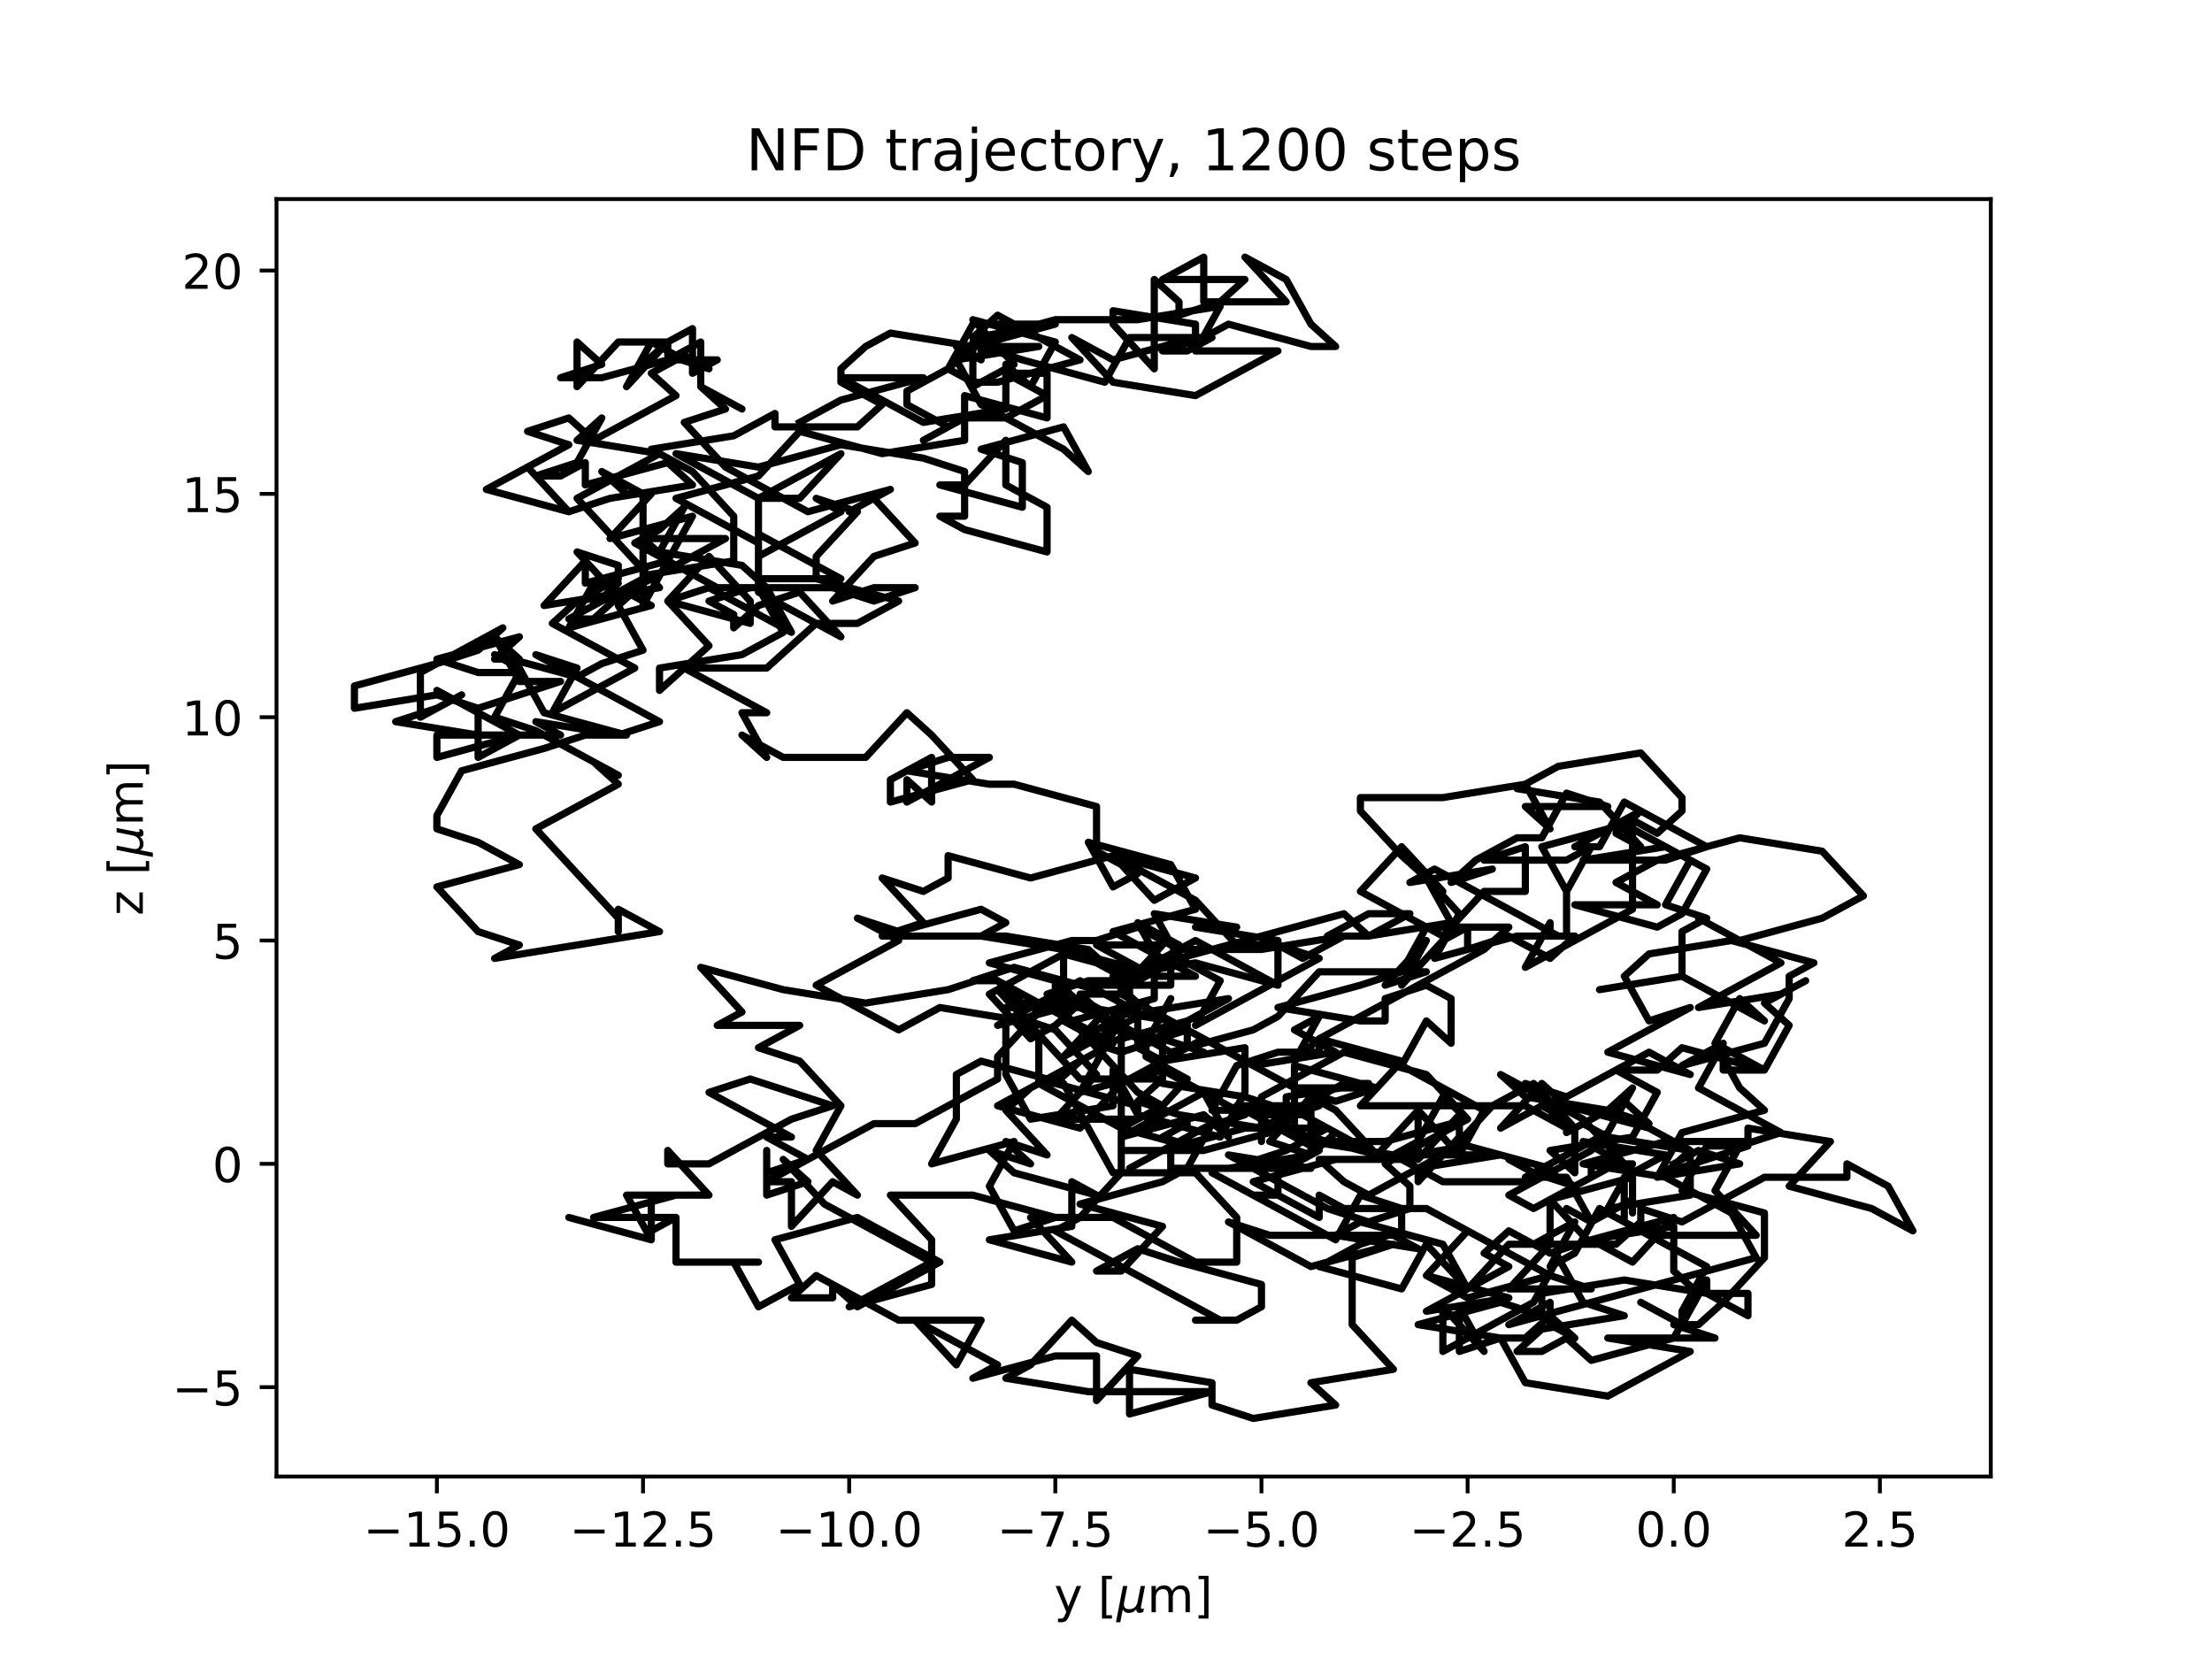 <?xml version="1.0" encoding="utf-8" standalone="no"?>
<!DOCTYPE svg PUBLIC "-//W3C//DTD SVG 1.1//EN"
  "http://www.w3.org/Graphics/SVG/1.1/DTD/svg11.dtd">
<!-- Created with matplotlib (https://matplotlib.org/) -->
<svg height="345.6pt" version="1.1" viewBox="0 0 460.8 345.6" width="460.8pt" xmlns="http://www.w3.org/2000/svg" xmlns:xlink="http://www.w3.org/1999/xlink">
 <defs>
  <style type="text/css">*{stroke-linecap:butt;stroke-linejoin:round;}</style>
 </defs>
 <g id="figure_1">
  <g id="patch_1">
   <path d="M 0 345.6 
L 460.8 345.6 
L 460.8 0 
L 0 0 
z
" style="fill:#ffffff;"/>
  </g>
  <g id="axes_1">
   <g id="patch_2">
    <path d="M 57.6 307.584 
L 414.72 307.584 
L 414.72 41.472 
L 57.6 41.472 
z
" style="fill:#ffffff;"/>
   </g>
   <g id="matplotlib.axis_1">
    <g id="xtick_1">
     <g id="line2d_1">
      <defs>
       <path d="M 0 0 
L 0 3.5 
" id="m152082a9ba" style="stroke:#000000;stroke-width:0.8;"/>
      </defs>
      <g>
       <use style="stroke:#000000;stroke-width:0.8;" x="91.01" xlink:href="#m152082a9ba" y="307.584"/>
      </g>
     </g>
     <g id="text_1">
      <!-- −15.0 -->
      <g transform="translate(75.688 322.182)scale(0.1 -0.1)">
       <defs>
        <path d="M 10.594 35.5 
L 73.188 35.5 
L 73.188 27.203 
L 10.594 27.203 
z
" id="DejaVuSans-8722"/>
        <path d="M 12.406 8.297 
L 28.516 8.297 
L 28.516 63.922 
L 10.984 60.406 
L 10.984 69.391 
L 28.422 72.906 
L 38.281 72.906 
L 38.281 8.297 
L 54.391 8.297 
L 54.391 0 
L 12.406 0 
z
" id="DejaVuSans-49"/>
        <path d="M 10.797 72.906 
L 49.516 72.906 
L 49.516 64.594 
L 19.828 64.594 
L 19.828 46.734 
Q 21.969 47.469 24.109 47.828 
Q 26.266 48.188 28.422 48.188 
Q 40.625 48.188 47.75 41.5 
Q 54.891 34.812 54.891 23.391 
Q 54.891 11.625 47.562 5.094 
Q 40.234 -1.422 26.906 -1.422 
Q 22.312 -1.422 17.547 -0.641 
Q 12.797 0.141 7.719 1.703 
L 7.719 11.625 
Q 12.109 9.234 16.797 8.062 
Q 21.484 6.891 26.703 6.891 
Q 35.156 6.891 40.078 11.328 
Q 45.016 15.766 45.016 23.391 
Q 45.016 31 40.078 35.438 
Q 35.156 39.891 26.703 39.891 
Q 22.75 39.891 18.812 39.016 
Q 14.891 38.141 10.797 36.281 
z
" id="DejaVuSans-53"/>
        <path d="M 10.688 12.406 
L 21 12.406 
L 21 0 
L 10.688 0 
z
" id="DejaVuSans-46"/>
        <path d="M 31.781 66.406 
Q 24.172 66.406 20.328 58.906 
Q 16.5 51.422 16.5 36.375 
Q 16.5 21.391 20.328 13.891 
Q 24.172 6.391 31.781 6.391 
Q 39.453 6.391 43.281 13.891 
Q 47.125 21.391 47.125 36.375 
Q 47.125 51.422 43.281 58.906 
Q 39.453 66.406 31.781 66.406 
z
M 31.781 74.219 
Q 44.047 74.219 50.516 64.516 
Q 56.984 54.828 56.984 36.375 
Q 56.984 17.969 50.516 8.266 
Q 44.047 -1.422 31.781 -1.422 
Q 19.531 -1.422 13.062 8.266 
Q 6.594 17.969 6.594 36.375 
Q 6.594 54.828 13.062 64.516 
Q 19.531 74.219 31.781 74.219 
z
" id="DejaVuSans-48"/>
       </defs>
       <use xlink:href="#DejaVuSans-8722"/>
       <use x="83.789" xlink:href="#DejaVuSans-49"/>
       <use x="147.412" xlink:href="#DejaVuSans-53"/>
       <use x="211.035" xlink:href="#DejaVuSans-46"/>
       <use x="242.822" xlink:href="#DejaVuSans-48"/>
      </g>
     </g>
    </g>
    <g id="xtick_2">
     <g id="line2d_2">
      <g>
       <use style="stroke:#000000;stroke-width:0.8;" x="133.954" xlink:href="#m152082a9ba" y="307.584"/>
      </g>
     </g>
     <g id="text_2">
      <!-- −12.5 -->
      <g transform="translate(118.631 322.182)scale(0.1 -0.1)">
       <defs>
        <path d="M 19.188 8.297 
L 53.609 8.297 
L 53.609 0 
L 7.328 0 
L 7.328 8.297 
Q 12.938 14.109 22.625 23.891 
Q 32.328 33.688 34.812 36.531 
Q 39.547 41.844 41.422 45.531 
Q 43.312 49.219 43.312 52.781 
Q 43.312 58.594 39.234 62.25 
Q 35.156 65.922 28.609 65.922 
Q 23.969 65.922 18.812 64.312 
Q 13.672 62.703 7.812 59.422 
L 7.812 69.391 
Q 13.766 71.781 18.938 73 
Q 24.125 74.219 28.422 74.219 
Q 39.75 74.219 46.484 68.547 
Q 53.219 62.891 53.219 53.422 
Q 53.219 48.922 51.531 44.891 
Q 49.859 40.875 45.406 35.406 
Q 44.188 33.984 37.641 27.219 
Q 31.109 20.453 19.188 8.297 
z
" id="DejaVuSans-50"/>
       </defs>
       <use xlink:href="#DejaVuSans-8722"/>
       <use x="83.789" xlink:href="#DejaVuSans-49"/>
       <use x="147.412" xlink:href="#DejaVuSans-50"/>
       <use x="211.035" xlink:href="#DejaVuSans-46"/>
       <use x="242.822" xlink:href="#DejaVuSans-53"/>
      </g>
     </g>
    </g>
    <g id="xtick_3">
     <g id="line2d_3">
      <g>
       <use style="stroke:#000000;stroke-width:0.8;" x="176.898" xlink:href="#m152082a9ba" y="307.584"/>
      </g>
     </g>
     <g id="text_3">
      <!-- −10.0 -->
      <g transform="translate(161.575 322.182)scale(0.1 -0.1)">
       <use xlink:href="#DejaVuSans-8722"/>
       <use x="83.789" xlink:href="#DejaVuSans-49"/>
       <use x="147.412" xlink:href="#DejaVuSans-48"/>
       <use x="211.035" xlink:href="#DejaVuSans-46"/>
       <use x="242.822" xlink:href="#DejaVuSans-48"/>
      </g>
     </g>
    </g>
    <g id="xtick_4">
     <g id="line2d_4">
      <g>
       <use style="stroke:#000000;stroke-width:0.8;" x="219.841" xlink:href="#m152082a9ba" y="307.584"/>
      </g>
     </g>
     <g id="text_4">
      <!-- −7.5 -->
      <g transform="translate(207.7 322.182)scale(0.1 -0.1)">
       <defs>
        <path d="M 8.203 72.906 
L 55.078 72.906 
L 55.078 68.703 
L 28.609 0 
L 18.312 0 
L 43.219 64.594 
L 8.203 64.594 
z
" id="DejaVuSans-55"/>
       </defs>
       <use xlink:href="#DejaVuSans-8722"/>
       <use x="83.789" xlink:href="#DejaVuSans-55"/>
       <use x="147.412" xlink:href="#DejaVuSans-46"/>
       <use x="179.199" xlink:href="#DejaVuSans-53"/>
      </g>
     </g>
    </g>
    <g id="xtick_5">
     <g id="line2d_5">
      <g>
       <use style="stroke:#000000;stroke-width:0.8;" x="262.785" xlink:href="#m152082a9ba" y="307.584"/>
      </g>
     </g>
     <g id="text_5">
      <!-- −5.0 -->
      <g transform="translate(250.644 322.182)scale(0.1 -0.1)">
       <use xlink:href="#DejaVuSans-8722"/>
       <use x="83.789" xlink:href="#DejaVuSans-53"/>
       <use x="147.412" xlink:href="#DejaVuSans-46"/>
       <use x="179.199" xlink:href="#DejaVuSans-48"/>
      </g>
     </g>
    </g>
    <g id="xtick_6">
     <g id="line2d_6">
      <g>
       <use style="stroke:#000000;stroke-width:0.8;" x="305.729" xlink:href="#m152082a9ba" y="307.584"/>
      </g>
     </g>
     <g id="text_6">
      <!-- −2.5 -->
      <g transform="translate(293.587 322.182)scale(0.1 -0.1)">
       <use xlink:href="#DejaVuSans-8722"/>
       <use x="83.789" xlink:href="#DejaVuSans-50"/>
       <use x="147.412" xlink:href="#DejaVuSans-46"/>
       <use x="179.199" xlink:href="#DejaVuSans-53"/>
      </g>
     </g>
    </g>
    <g id="xtick_7">
     <g id="line2d_7">
      <g>
       <use style="stroke:#000000;stroke-width:0.8;" x="348.673" xlink:href="#m152082a9ba" y="307.584"/>
      </g>
     </g>
     <g id="text_7">
      <!-- 0.0 -->
      <g transform="translate(340.721 322.182)scale(0.1 -0.1)">
       <use xlink:href="#DejaVuSans-48"/>
       <use x="63.623" xlink:href="#DejaVuSans-46"/>
       <use x="95.41" xlink:href="#DejaVuSans-48"/>
      </g>
     </g>
    </g>
    <g id="xtick_8">
     <g id="line2d_8">
      <g>
       <use style="stroke:#000000;stroke-width:0.8;" x="391.616" xlink:href="#m152082a9ba" y="307.584"/>
      </g>
     </g>
     <g id="text_8">
      <!-- 2.5 -->
      <g transform="translate(383.665 322.182)scale(0.1 -0.1)">
       <use xlink:href="#DejaVuSans-50"/>
       <use x="63.623" xlink:href="#DejaVuSans-46"/>
       <use x="95.41" xlink:href="#DejaVuSans-53"/>
      </g>
     </g>
    </g>
    <g id="text_9">
     <!-- y [${\mu}$m] -->
     <g transform="translate(219.61 335.862)scale(0.1 -0.1)">
      <defs>
       <path d="M 32.172 -5.078 
Q 28.375 -14.844 24.75 -17.812 
Q 21.141 -20.797 15.094 -20.797 
L 7.906 -20.797 
L 7.906 -13.281 
L 13.188 -13.281 
Q 16.891 -13.281 18.938 -11.516 
Q 21 -9.766 23.484 -3.219 
L 25.094 0.875 
L 2.984 54.688 
L 12.5 54.688 
L 29.594 11.922 
L 46.688 54.688 
L 56.203 54.688 
z
" id="DejaVuSans-121"/>
       <path id="DejaVuSans-32"/>
       <path d="M 8.594 75.984 
L 29.297 75.984 
L 29.297 69 
L 17.578 69 
L 17.578 -6.203 
L 29.297 -6.203 
L 29.297 -13.188 
L 8.594 -13.188 
z
" id="DejaVuSans-91"/>
       <path d="M -1.312 -20.797 
L 13.375 54.688 
L 22.406 54.688 
L 15.766 20.656 
Q 15.578 19.625 15.422 18.359 
Q 15.281 17.094 15.281 15.828 
Q 15.281 11.281 18.141 8.828 
Q 21 6.391 26.312 6.391 
Q 33.547 6.391 37.984 10.484 
Q 42.438 14.594 44 22.797 
L 50.203 54.688 
L 59.188 54.688 
L 51.031 12.641 
Q 50.828 11.719 50.75 11.031 
Q 50.688 10.359 50.688 9.812 
Q 50.688 8.297 51.297 7.594 
Q 51.906 6.891 53.219 6.891 
Q 53.719 6.891 54.562 7.125 
Q 55.422 7.375 56.984 8.016 
L 55.609 0.781 
Q 53.469 -0.297 51.516 -0.859 
Q 49.562 -1.422 47.703 -1.422 
Q 44.484 -1.422 42.656 0.625 
Q 40.828 2.688 40.828 6.297 
Q 38.094 2.391 34.297 0.484 
Q 30.516 -1.422 25.391 -1.422 
Q 20.844 -1.422 17.453 0.672 
Q 14.062 2.781 12.984 6.203 
L 7.719 -20.797 
z
" id="DejaVuSans-Oblique-956"/>
       <path d="M 52 44.188 
Q 55.375 50.25 60.062 53.125 
Q 64.75 56 71.094 56 
Q 79.641 56 84.281 50.016 
Q 88.922 44.047 88.922 33.016 
L 88.922 0 
L 79.891 0 
L 79.891 32.719 
Q 79.891 40.578 77.094 44.375 
Q 74.312 48.188 68.609 48.188 
Q 61.625 48.188 57.562 43.547 
Q 53.516 38.922 53.516 30.906 
L 53.516 0 
L 44.484 0 
L 44.484 32.719 
Q 44.484 40.625 41.703 44.406 
Q 38.922 48.188 33.109 48.188 
Q 26.219 48.188 22.156 43.531 
Q 18.109 38.875 18.109 30.906 
L 18.109 0 
L 9.078 0 
L 9.078 54.688 
L 18.109 54.688 
L 18.109 46.188 
Q 21.188 51.219 25.484 53.609 
Q 29.781 56 35.688 56 
Q 41.656 56 45.828 52.969 
Q 50 49.953 52 44.188 
z
" id="DejaVuSans-109"/>
       <path d="M 30.422 75.984 
L 30.422 -13.188 
L 9.719 -13.188 
L 9.719 -6.203 
L 21.391 -6.203 
L 21.391 69 
L 9.719 69 
L 9.719 75.984 
z
" id="DejaVuSans-93"/>
      </defs>
      <use transform="translate(0 0.016)" xlink:href="#DejaVuSans-121"/>
      <use transform="translate(59.18 0.016)" xlink:href="#DejaVuSans-32"/>
      <use transform="translate(90.967 0.016)" xlink:href="#DejaVuSans-91"/>
      <use transform="translate(129.98 0.016)" xlink:href="#DejaVuSans-Oblique-956"/>
      <use transform="translate(193.604 0.016)" xlink:href="#DejaVuSans-109"/>
      <use transform="translate(291.016 0.016)" xlink:href="#DejaVuSans-93"/>
     </g>
    </g>
   </g>
   <g id="matplotlib.axis_2">
    <g id="ytick_1">
     <g id="line2d_9">
      <defs>
       <path d="M 0 0 
L -3.5 0 
" id="mdc11a5ad1d" style="stroke:#000000;stroke-width:0.8;"/>
      </defs>
      <g>
       <use style="stroke:#000000;stroke-width:0.8;" x="57.6" xlink:href="#mdc11a5ad1d" y="288.975"/>
      </g>
     </g>
     <g id="text_10">
      <!-- −5 -->
      <g transform="translate(35.858 292.774)scale(0.1 -0.1)">
       <use xlink:href="#DejaVuSans-8722"/>
       <use x="83.789" xlink:href="#DejaVuSans-53"/>
      </g>
     </g>
    </g>
    <g id="ytick_2">
     <g id="line2d_10">
      <g>
       <use style="stroke:#000000;stroke-width:0.8;" x="57.6" xlink:href="#mdc11a5ad1d" y="242.452"/>
      </g>
     </g>
     <g id="text_11">
      <!-- 0 -->
      <g transform="translate(44.237 246.251)scale(0.1 -0.1)">
       <use xlink:href="#DejaVuSans-48"/>
      </g>
     </g>
    </g>
    <g id="ytick_3">
     <g id="line2d_11">
      <g>
       <use style="stroke:#000000;stroke-width:0.8;" x="57.6" xlink:href="#mdc11a5ad1d" y="195.929"/>
      </g>
     </g>
     <g id="text_12">
      <!-- 5 -->
      <g transform="translate(44.237 199.728)scale(0.1 -0.1)">
       <use xlink:href="#DejaVuSans-53"/>
      </g>
     </g>
    </g>
    <g id="ytick_4">
     <g id="line2d_12">
      <g>
       <use style="stroke:#000000;stroke-width:0.8;" x="57.6" xlink:href="#mdc11a5ad1d" y="149.406"/>
      </g>
     </g>
     <g id="text_13">
      <!-- 10 -->
      <g transform="translate(37.875 153.205)scale(0.1 -0.1)">
       <use xlink:href="#DejaVuSans-49"/>
       <use x="63.623" xlink:href="#DejaVuSans-48"/>
      </g>
     </g>
    </g>
    <g id="ytick_5">
     <g id="line2d_13">
      <g>
       <use style="stroke:#000000;stroke-width:0.8;" x="57.6" xlink:href="#mdc11a5ad1d" y="102.882"/>
      </g>
     </g>
     <g id="text_14">
      <!-- 15 -->
      <g transform="translate(37.875 106.682)scale(0.1 -0.1)">
       <use xlink:href="#DejaVuSans-49"/>
       <use x="63.623" xlink:href="#DejaVuSans-53"/>
      </g>
     </g>
    </g>
    <g id="ytick_6">
     <g id="line2d_14">
      <g>
       <use style="stroke:#000000;stroke-width:0.8;" x="57.6" xlink:href="#mdc11a5ad1d" y="56.359"/>
      </g>
     </g>
     <g id="text_15">
      <!-- 20 -->
      <g transform="translate(37.875 60.159)scale(0.1 -0.1)">
       <use xlink:href="#DejaVuSans-50"/>
       <use x="63.623" xlink:href="#DejaVuSans-48"/>
      </g>
     </g>
    </g>
    <g id="text_16">
     <!-- z [${\mu}$m] -->
     <g transform="translate(29.758 190.728)rotate(-90)scale(0.1 -0.1)">
      <defs>
       <path d="M 5.516 54.688 
L 48.188 54.688 
L 48.188 46.484 
L 14.406 7.172 
L 48.188 7.172 
L 48.188 0 
L 4.297 0 
L 4.297 8.203 
L 38.094 47.516 
L 5.516 47.516 
z
" id="DejaVuSans-122"/>
      </defs>
      <use transform="translate(0 0.016)" xlink:href="#DejaVuSans-122"/>
      <use transform="translate(52.49 0.016)" xlink:href="#DejaVuSans-32"/>
      <use transform="translate(84.277 0.016)" xlink:href="#DejaVuSans-91"/>
      <use transform="translate(123.291 0.016)" xlink:href="#DejaVuSans-Oblique-956"/>
      <use transform="translate(186.914 0.016)" xlink:href="#DejaVuSans-109"/>
      <use transform="translate(284.326 0.016)" xlink:href="#DejaVuSans-93"/>
     </g>
    </g>
   </g>
   <g id="line2d_15">
    <path clip-path="url(#p361f3cc864)" d="M 348.673 242.452 
L 353.826 239.66 
L 362.415 242.452 
L 345.237 245.243 
L 350.39 235.938 
L 367.568 231.286 
L 362.415 226.634 
L 357.261 217.329 
L 362.415 208.025 
L 367.568 212.677 
L 350.39 203.372 
L 333.213 206.164 
L 350.39 203.372 
L 350.39 194.068 
L 355.544 191.276 
L 346.955 188.485 
L 352.108 179.18 
L 346.955 176.389 
L 329.777 179.18 
L 346.955 179.18 
L 355.544 176.389 
L 338.366 167.084 
L 333.213 176.389 
L 328.06 176.389 
L 341.802 168.945 
L 336.648 173.598 
L 341.802 176.389 
L 333.213 167.084 
L 316.035 164.293 
L 324.624 159.641 
L 341.802 156.849 
L 350.39 166.154 
L 350.39 168.945 
L 345.237 173.598 
L 340.084 170.806 
L 340.084 189.415 
L 317.753 201.511 
L 322.906 192.207 
L 322.906 194.998 
L 328.06 194.998 
L 322.906 199.65 
L 314.318 194.998 
L 305.729 197.79 
L 305.729 193.137 
L 300.576 195.929 
L 291.987 205.233 
L 291.987 205.233 
L 297.14 195.929 
L 288.551 205.233 
L 297.14 202.442 
L 274.809 202.442 
L 266.221 211.746 
L 261.067 214.538 
L 243.89 219.19 
L 226.712 209.886 
L 218.124 207.094 
L 226.712 204.303 
L 231.866 204.303 
L 237.019 208.955 
L 237.019 218.26 
L 242.172 221.051 
L 259.35 218.26 
L 259.35 227.564 
L 254.196 236.869 
L 237.019 232.217 
L 231.866 222.912 
L 231.866 230.356 
L 214.688 233.147 
L 209.535 223.842 
L 209.535 209.886 
L 226.712 209.886 
L 243.89 212.677 
L 261.067 221.982 
L 278.245 219.19 
L 269.656 214.538 
L 274.809 211.746 
L 269.656 221.051 
L 274.809 216.399 
L 309.164 197.79 
L 314.318 193.137 
L 297.14 193.137 
L 291.987 202.442 
L 283.398 205.233 
L 266.221 209.886 
L 283.398 212.677 
L 288.551 212.677 
L 288.551 208.025 
L 297.14 205.233 
L 302.293 208.025 
L 302.293 217.329 
L 297.14 212.677 
L 291.987 221.982 
L 309.164 231.286 
L 304.011 240.591 
L 295.422 231.286 
L 286.834 240.591 
L 269.656 235.938 
L 269.656 226.634 
L 286.834 226.634 
L 269.656 226.634 
L 278.245 229.425 
L 286.834 226.634 
L 269.656 221.982 
L 269.656 226.634 
L 261.067 221.982 
L 278.245 231.286 
L 286.834 240.591 
L 295.422 231.286 
L 295.422 240.591 
L 312.6 240.591 
L 295.422 243.382 
L 295.422 246.174 
L 304.011 236.869 
L 304.011 232.217 
L 295.422 241.521 
L 278.245 241.521 
L 261.067 246.174 
L 274.809 253.617 
L 274.809 248.965 
L 279.963 251.756 
L 297.14 251.756 
L 305.729 256.409 
L 297.14 265.713 
L 305.729 268.505 
L 297.14 259.2 
L 291.987 268.505 
L 274.809 263.852 
L 283.398 259.2 
L 291.987 256.409 
L 291.987 251.756 
L 283.398 248.965 
L 278.245 258.27 
L 252.479 244.313 
L 261.067 248.965 
L 266.221 248.965 
L 266.221 244.313 
L 274.809 239.66 
L 257.632 230.356 
L 274.809 230.356 
L 266.221 233.147 
L 271.374 237.799 
L 288.551 237.799 
L 305.729 233.147 
L 288.551 242.452 
L 293.705 247.104 
L 293.705 251.756 
L 293.705 251.756 
L 285.116 254.548 
L 276.527 251.756 
L 259.35 242.452 
L 267.938 239.66 
L 276.527 235.008 
L 259.35 235.008 
L 242.172 239.66 
L 250.761 235.008 
L 259.35 232.217 
L 242.172 222.912 
L 224.995 227.564 
L 235.301 208.955 
L 235.301 204.303 
L 240.454 199.65 
L 245.608 199.65 
L 279.963 190.346 
L 285.116 194.998 
L 276.527 194.998 
L 285.116 190.346 
L 293.705 190.346 
L 285.116 194.998 
L 302.293 192.207 
L 297.14 182.902 
L 291.987 178.25 
L 283.398 168.945 
L 283.398 166.154 
L 300.576 166.154 
L 317.753 163.362 
L 322.906 172.667 
L 317.753 168.015 
L 334.931 168.015 
L 326.342 165.223 
L 321.189 174.528 
L 316.035 174.528 
L 307.447 179.18 
L 302.293 183.833 
L 310.882 181.041 
L 293.705 183.833 
L 298.858 181.041 
L 324.624 194.998 
L 316.035 194.998 
L 298.858 199.65 
L 304.011 190.346 
L 295.422 181.041 
L 300.576 185.694 
L 291.987 176.389 
L 283.398 185.694 
L 300.576 194.998 
L 309.164 185.694 
L 317.753 185.694 
L 317.753 176.389 
L 309.164 179.18 
L 326.342 179.18 
L 331.495 176.389 
L 326.342 185.694 
L 326.342 194.998 
L 326.342 185.694 
L 321.189 176.389 
L 338.366 171.737 
L 355.544 181.041 
L 350.39 190.346 
L 345.237 193.137 
L 328.06 188.485 
L 345.237 188.485 
L 336.648 183.833 
L 345.237 179.18 
L 362.415 174.528 
L 379.592 177.319 
L 388.181 186.624 
L 379.592 191.276 
L 362.415 195.929 
L 362.415 195.929 
L 353.826 191.276 
L 371.003 200.581 
L 353.826 209.886 
L 371.003 207.094 
L 376.157 204.303 
L 367.568 208.955 
L 372.721 213.607 
L 367.568 222.912 
L 358.979 222.912 
L 358.979 218.26 
L 367.568 222.912 
L 350.39 218.26 
L 345.237 222.912 
L 336.648 222.912 
L 345.237 227.564 
L 340.084 236.869 
L 322.906 239.66 
L 328.06 244.313 
L 328.06 235.008 
L 319.471 225.703 
L 310.882 230.356 
L 302.293 239.66 
L 302.293 239.66 
L 285.116 248.965 
L 279.963 246.174 
L 274.809 241.521 
L 291.987 241.521 
L 300.576 246.174 
L 317.753 246.174 
L 322.906 243.382 
L 305.729 238.73 
L 288.551 241.521 
L 271.374 232.217 
L 262.785 232.217 
L 262.785 235.008 
L 245.608 232.217 
L 237.019 229.425 
L 242.172 224.773 
L 224.995 224.773 
L 207.817 206.164 
L 212.97 208.955 
L 207.817 204.303 
L 202.664 204.303 
L 211.253 201.511 
L 211.253 201.511 
L 228.43 206.164 
L 233.583 208.955 
L 228.43 218.26 
L 219.841 208.955 
L 211.253 208.955 
L 219.841 208.955 
L 219.841 204.303 
L 224.995 208.955 
L 230.148 211.746 
L 224.995 207.094 
L 233.583 207.094 
L 250.761 216.399 
L 233.583 225.703 
L 224.995 235.008 
L 207.817 230.356 
L 224.995 221.051 
L 219.841 225.703 
L 237.019 230.356 
L 237.019 233.147 
L 219.841 233.147 
L 228.43 223.842 
L 219.841 214.538 
L 211.253 211.746 
L 216.406 216.399 
L 216.406 225.703 
L 221.559 225.703 
L 216.406 225.703 
L 233.583 235.008 
L 242.172 230.356 
L 237.019 227.564 
L 228.43 218.26 
L 233.583 213.607 
L 233.583 236.869 
L 250.761 232.217 
L 255.914 236.869 
L 250.761 227.564 
L 233.583 236.869 
L 233.583 239.66 
L 250.761 239.66 
L 233.583 235.008 
L 233.583 244.313 
L 224.995 253.617 
L 219.841 256.409 
L 254.196 275.018 
L 249.043 275.018 
L 257.632 275.018 
L 262.785 272.226 
L 262.785 267.574 
L 245.608 262.922 
L 237.019 260.13 
L 228.43 264.783 
L 233.583 264.783 
L 242.172 255.478 
L 224.995 250.826 
L 242.172 246.174 
L 247.325 243.382 
L 252.479 234.078 
L 235.301 243.382 
L 243.89 238.73 
L 243.89 243.382 
L 261.067 243.382 
L 255.914 240.591 
L 273.092 243.382 
L 255.914 243.382 
L 273.092 240.591 
L 264.503 237.799 
L 273.092 228.495 
L 273.092 237.799 
L 267.938 235.008 
L 250.761 239.66 
L 242.172 236.869 
L 247.325 234.078 
L 238.737 234.078 
L 247.325 224.773 
L 238.737 220.121 
L 238.737 217.329 
L 243.89 208.025 
L 238.737 217.329 
L 255.914 208.025 
L 238.737 210.816 
L 221.559 220.121 
L 230.148 210.816 
L 224.995 208.025 
L 216.406 210.816 
L 207.817 220.121 
L 207.817 224.773 
L 190.64 234.078 
L 182.051 234.078 
L 159.72 246.174 
L 164.873 246.174 
L 164.873 255.478 
L 173.462 246.174 
L 178.615 248.965 
L 170.027 239.66 
L 175.18 230.356 
L 166.591 221.051 
L 158.002 218.26 
L 166.591 213.607 
L 166.591 213.607 
L 149.414 213.607 
L 154.567 210.816 
L 145.978 201.511 
L 163.156 206.164 
L 180.333 208.955 
L 197.511 206.164 
L 206.099 203.372 
L 206.099 203.372 
L 223.277 212.677 
L 218.124 208.025 
L 223.277 205.233 
L 206.099 200.581 
L 223.277 195.929 
L 228.43 195.929 
L 237.019 193.137 
L 245.608 197.79 
L 262.785 197.79 
L 279.963 194.998 
L 271.374 199.65 
L 262.785 194.998 
L 245.608 199.65 
L 245.608 196.859 
L 237.019 192.207 
L 242.172 201.511 
L 233.583 206.164 
L 242.172 196.859 
L 228.43 196.859 
L 238.737 202.442 
L 221.559 197.79 
L 204.382 194.998 
L 209.535 192.207 
L 204.382 189.415 
L 187.204 194.068 
L 178.615 191.276 
L 187.204 195.929 
L 170.027 205.233 
L 187.204 214.538 
L 195.793 209.886 
L 195.793 209.886 
L 212.97 212.677 
L 221.559 208.025 
L 221.559 212.677 
L 230.148 217.329 
L 247.325 212.677 
L 247.325 217.329 
L 247.325 214.538 
L 238.737 217.329 
L 221.559 208.025 
L 221.559 198.72 
L 238.737 203.372 
L 243.89 200.581 
L 243.89 205.233 
L 226.712 205.233 
L 231.866 205.233 
L 249.043 195.929 
L 266.221 205.233 
L 249.043 200.581 
L 231.866 203.372 
L 249.043 200.581 
L 266.221 205.233 
L 266.221 195.929 
L 249.043 193.137 
L 257.632 193.137 
L 240.454 190.346 
L 245.608 199.65 
L 254.196 204.303 
L 249.043 213.607 
L 274.809 199.65 
L 266.221 196.859 
L 257.632 196.859 
L 257.632 196.859 
L 249.043 187.554 
L 231.866 178.25 
L 240.454 187.554 
L 249.043 182.902 
L 231.866 178.25 
L 214.688 182.902 
L 197.511 178.25 
L 197.511 182.902 
L 192.357 185.694 
L 183.769 182.902 
L 192.357 192.207 
L 183.769 194.998 
L 209.535 194.998 
L 226.712 197.79 
L 231.866 202.442 
L 223.277 197.79 
L 206.099 207.094 
L 214.688 216.399 
L 219.841 213.607 
L 224.995 208.955 
L 207.817 213.607 
L 224.995 204.303 
L 238.737 211.746 
L 238.737 208.955 
L 224.995 216.399 
L 233.583 219.19 
L 242.172 216.399 
L 250.761 219.19 
L 242.172 216.399 
L 242.172 225.703 
L 259.35 228.495 
L 267.938 231.286 
L 267.938 228.495 
L 285.116 225.703 
L 279.963 225.703 
L 262.785 235.008 
L 262.785 237.799 
L 262.785 228.495 
L 279.963 219.19 
L 297.14 223.842 
L 305.729 233.147 
L 300.576 228.495 
L 295.422 237.799 
L 290.269 240.591 
L 273.092 237.799 
L 273.092 240.591 
L 278.245 235.938 
L 269.656 231.286 
L 252.479 231.286 
L 257.632 221.982 
L 257.632 221.982 
L 266.221 219.19 
L 274.809 219.19 
L 274.809 216.399 
L 291.987 221.051 
L 283.398 230.356 
L 317.753 230.356 
L 326.342 235.008 
L 317.753 225.703 
L 326.342 228.495 
L 343.519 219.19 
L 352.108 223.842 
L 334.931 219.19 
L 352.108 209.886 
L 343.519 212.677 
L 338.366 203.372 
L 343.519 198.72 
L 360.697 195.929 
L 377.874 200.581 
L 372.721 203.372 
L 372.721 208.025 
L 367.568 217.329 
L 350.39 221.982 
L 358.979 217.329 
L 358.979 217.329 
L 353.826 226.634 
L 371.003 235.938 
L 362.415 238.73 
L 357.261 248.034 
L 365.85 257.339 
L 343.519 257.339 
L 338.366 254.548 
L 355.544 263.852 
L 350.39 273.157 
L 350.39 275.948 
L 341.802 271.296 
L 350.39 275.948 
L 355.544 266.644 
L 355.544 269.435 
L 364.132 269.435 
L 364.132 274.087 
L 355.544 269.435 
L 338.366 266.644 
L 321.189 269.435 
L 321.189 274.087 
L 312.6 271.296 
L 295.422 275.948 
L 312.6 278.74 
L 317.753 288.044 
L 334.931 290.836 
L 352.108 281.531 
L 334.931 278.74 
L 357.261 278.74 
L 348.673 275.948 
L 353.826 275.948 
L 358.979 271.296 
L 367.568 261.991 
L 367.568 252.687 
L 350.39 248.034 
L 355.544 238.73 
L 364.132 238.73 
L 346.955 244.313 
L 352.108 239.66 
L 334.931 236.869 
L 329.777 234.078 
L 338.366 229.425 
L 343.519 234.078 
L 334.931 231.286 
L 340.084 226.634 
L 334.931 235.938 
L 317.753 245.243 
L 326.342 245.243 
L 331.495 254.548 
L 326.342 251.756 
L 331.495 254.548 
L 340.084 249.895 
L 340.084 252.687 
L 340.084 245.243 
L 322.906 249.895 
L 322.906 259.2 
L 314.318 268.505 
L 331.495 268.505 
L 322.906 265.713 
L 305.729 256.409 
L 322.906 265.713 
L 305.729 270.366 
L 297.14 265.713 
L 314.318 270.366 
L 297.14 273.157 
L 314.318 263.852 
L 309.164 261.061 
L 309.164 261.061 
L 314.318 256.409 
L 322.906 261.061 
L 331.495 258.27 
L 340.084 262.922 
L 348.673 253.617 
L 331.495 258.27 
L 348.673 255.478 
L 348.673 264.783 
L 353.826 269.435 
L 348.673 278.74 
L 331.495 283.392 
L 326.342 278.74 
L 321.189 281.531 
L 316.035 281.531 
L 321.189 276.879 
L 338.366 274.087 
L 329.777 271.296 
L 324.624 261.991 
L 319.471 271.296 
L 300.576 281.531 
L 300.576 272.226 
L 309.164 281.531 
L 304.011 272.226 
L 304.011 281.531 
L 312.6 278.74 
L 317.753 278.74 
L 322.906 274.087 
L 328.06 278.74 
L 322.906 275.948 
L 322.906 271.296 
L 314.318 275.948 
L 365.85 261.991 
L 360.697 252.687 
L 346.955 245.243 
L 329.777 242.452 
L 346.955 237.799 
L 364.132 237.799 
L 364.132 235.008 
L 381.31 237.799 
L 372.721 247.104 
L 389.899 251.756 
L 398.487 256.409 
L 393.334 247.104 
L 384.745 242.452 
L 384.745 245.243 
L 384.745 245.243 
L 367.568 245.243 
L 367.568 245.243 
L 350.39 254.548 
L 341.802 251.756 
L 341.802 254.548 
L 336.648 259.2 
L 319.471 259.2 
L 328.06 254.548 
L 322.906 263.852 
L 328.06 261.061 
L 333.213 251.756 
L 338.366 254.548 
L 338.366 245.243 
L 346.955 240.591 
L 329.777 237.799 
L 338.366 242.452 
L 329.777 233.147 
L 312.6 223.842 
L 317.753 228.495 
L 334.931 231.286 
L 326.342 235.938 
L 326.342 233.147 
L 321.189 230.356 
L 312.6 235.008 
L 321.189 225.703 
L 326.342 230.356 
L 343.519 235.008 
L 352.108 239.66 
L 352.108 248.965 
L 334.931 251.756 
L 340.084 242.452 
L 331.495 242.452 
L 331.495 245.243 
L 336.648 242.452 
L 319.471 251.756 
L 314.318 248.965 
L 331.495 239.66 
L 322.906 244.313 
L 328.06 247.104 
L 319.471 244.313 
L 314.318 241.521 
L 319.471 244.313 
L 328.06 247.104 
L 322.906 249.895 
L 331.495 259.2 
L 314.318 259.2 
L 305.729 268.505 
L 300.576 259.2 
L 283.398 254.548 
L 278.245 257.339 
L 295.422 260.13 
L 290.269 257.339 
L 264.503 257.339 
L 255.914 254.548 
L 273.092 263.852 
L 290.269 259.2 
L 281.68 261.991 
L 281.68 275.948 
L 290.269 285.253 
L 273.092 288.044 
L 278.245 292.697 
L 261.067 295.488 
L 252.479 292.697 
L 252.479 288.044 
L 235.301 285.253 
L 235.301 294.558 
L 252.479 289.905 
L 226.712 289.905 
L 209.535 287.114 
L 214.688 284.322 
L 223.277 275.018 
L 228.43 279.67 
L 237.019 282.462 
L 228.43 291.766 
L 228.43 282.462 
L 219.841 282.462 
L 202.664 287.114 
L 202.664 287.114 
L 207.817 284.322 
L 190.64 275.018 
L 199.228 284.322 
L 204.382 275.018 
L 187.204 275.018 
L 170.027 265.713 
L 164.873 270.366 
L 173.462 270.366 
L 173.462 267.574 
L 178.615 272.226 
L 195.793 262.922 
L 178.615 253.617 
L 161.438 258.27 
L 166.591 267.574 
L 158.002 272.226 
L 152.849 262.922 
L 158.002 262.922 
L 140.825 262.922 
L 140.825 253.617 
L 135.672 256.409 
L 140.825 253.617 
L 123.647 253.617 
L 140.825 248.965 
L 135.672 248.965 
L 135.672 258.27 
L 118.494 253.617 
L 135.672 258.27 
L 130.518 248.965 
L 147.696 248.965 
L 139.107 239.66 
L 139.107 242.452 
L 147.696 242.452 
L 164.873 233.147 
L 173.462 230.356 
L 156.285 224.773 
L 147.696 227.564 
L 164.873 236.869 
L 159.72 236.869 
L 168.309 241.521 
L 159.72 244.313 
L 159.72 239.66 
L 159.72 248.965 
L 168.309 246.174 
L 163.156 241.521 
L 171.744 250.826 
L 194.075 262.922 
L 176.898 272.226 
L 194.075 267.574 
L 194.075 258.27 
L 185.486 248.965 
L 202.664 248.965 
L 219.841 253.617 
L 211.253 256.409 
L 206.099 247.104 
L 211.253 237.799 
L 194.075 242.452 
L 199.228 233.147 
L 199.228 223.842 
L 204.382 221.051 
L 221.559 225.703 
L 231.866 244.313 
L 249.043 244.313 
L 257.632 253.617 
L 257.632 262.922 
L 249.043 262.922 
L 231.866 253.617 
L 214.688 253.617 
L 223.277 262.922 
L 206.099 258.27 
L 223.277 255.478 
L 223.277 246.174 
L 228.43 248.965 
L 211.253 244.313 
L 206.099 239.66 
L 214.688 242.452 
L 209.535 237.799 
L 218.124 240.591 
L 209.535 231.286 
L 214.688 226.634 
L 231.866 217.329 
L 223.277 212.677 
L 240.454 208.025 
L 240.454 203.372 
L 249.043 203.372 
L 231.866 194.068 
L 249.043 189.415 
L 243.89 180.111 
L 226.712 175.458 
L 231.866 184.763 
L 237.019 181.972 
L 228.43 177.319 
L 228.43 168.015 
L 211.253 163.362 
L 211.253 163.362 
L 206.099 163.362 
L 188.922 160.571 
L 197.511 157.78 
L 206.099 157.78 
L 188.922 167.084 
L 188.922 162.432 
L 194.075 167.084 
L 194.075 157.78 
L 185.486 162.432 
L 185.486 167.084 
L 202.664 162.432 
L 194.075 153.127 
L 188.922 148.475 
L 180.333 157.78 
L 163.156 157.78 
L 154.567 153.127 
L 159.72 157.78 
L 154.567 148.475 
L 159.72 148.475 
L 142.543 139.17 
L 137.389 143.823 
L 137.389 139.17 
L 154.567 136.379 
L 163.156 131.727 
L 158.002 122.422 
L 149.414 122.422 
L 132.236 113.118 
L 137.389 110.326 
L 142.543 105.674 
L 137.389 114.978 
L 154.567 117.77 
L 159.72 122.422 
L 164.873 131.727 
L 147.696 122.422 
L 139.107 125.214 
L 156.285 129.866 
L 156.285 125.214 
L 147.696 115.909 
L 139.107 125.214 
L 147.696 134.518 
L 142.543 139.17 
L 159.72 139.17 
L 170.027 129.866 
L 178.615 129.866 
L 187.204 125.214 
L 170.027 120.561 
L 170.027 115.909 
L 178.615 106.604 
L 170.027 103.813 
L 175.18 106.604 
L 158.002 115.909 
L 158.002 120.561 
L 158.002 111.257 
L 175.18 120.561 
L 158.002 120.561 
L 158.002 123.353 
L 175.18 132.657 
L 166.591 123.353 
L 158.002 126.144 
L 152.849 130.796 
L 152.849 128.005 
L 147.696 125.214 
L 156.285 122.422 
L 173.462 122.422 
L 182.051 125.214 
L 190.64 122.422 
L 182.051 122.422 
L 173.462 125.214 
L 173.462 125.214 
L 182.051 115.909 
L 190.64 113.118 
L 182.051 103.813 
L 176.898 106.604 
L 185.486 101.952 
L 168.309 106.604 
L 151.131 97.3 
L 142.543 87.995 
L 151.131 85.204 
L 145.978 80.551 
L 154.567 85.204 
L 145.978 80.551 
L 145.978 71.247 
L 140.825 74.038 
L 135.672 71.247 
L 130.518 80.551 
L 139.107 71.247 
L 133.954 75.899 
L 139.107 71.247 
L 139.107 74.038 
L 147.696 76.83 
L 142.543 74.038 
L 125.365 78.69 
L 116.776 78.69 
L 125.365 75.899 
L 120.212 71.247 
L 120.212 80.551 
L 128.801 71.247 
L 139.107 71.247 
L 144.26 68.455 
L 144.26 77.76 
L 149.414 74.969 
L 140.825 74.969 
L 135.672 77.76 
L 140.825 82.412 
L 123.647 91.717 
L 118.494 87.065 
L 109.905 89.856 
L 118.494 92.647 
L 101.317 101.952 
L 118.494 106.604 
L 109.905 97.3 
L 118.494 106.604 
L 127.083 103.813 
L 144.26 101.022 
L 139.107 96.369 
L 121.93 101.022 
L 121.93 96.369 
L 116.776 99.161 
L 111.623 99.161 
L 120.212 96.369 
L 125.365 87.065 
L 120.212 91.717 
L 137.389 94.508 
L 120.212 103.813 
L 137.389 122.422 
L 120.212 125.214 
L 115.059 129.866 
L 132.236 139.17 
L 115.059 148.475 
L 120.212 139.17 
L 111.623 136.379 
L 137.389 150.336 
L 128.801 153.127 
L 111.623 150.336 
L 116.776 153.127 
L 99.599 153.127 
L 99.599 148.475 
L 99.599 148.475 
L 91.01 143.823 
L 108.188 153.127 
L 91.01 157.78 
L 91.01 153.127 
L 108.188 153.127 
L 99.599 157.78 
L 99.599 153.127 
L 82.421 150.336 
L 91.01 147.545 
L 96.163 144.753 
L 87.575 149.406 
L 87.575 140.101 
L 104.752 130.796 
L 99.599 135.449 
L 91.01 138.24 
L 73.833 142.892 
L 73.833 147.545 
L 91.01 144.753 
L 91.01 144.753 
L 99.599 147.545 
L 116.776 141.962 
L 108.188 141.962 
L 103.034 132.657 
L 108.188 137.31 
L 103.034 137.31 
L 108.188 132.657 
L 91.01 137.31 
L 99.599 140.101 
L 99.599 140.101 
L 108.188 140.101 
L 103.034 149.406 
L 111.623 152.197 
L 128.801 161.502 
L 123.647 158.71 
L 128.801 163.362 
L 111.623 172.667 
L 128.801 191.276 
L 128.801 194.068 
L 128.801 189.415 
L 137.389 194.068 
L 103.034 199.65 
L 108.188 196.859 
L 99.599 194.068 
L 91.01 184.763 
L 108.188 180.111 
L 99.599 175.458 
L 91.01 172.667 
L 91.01 169.876 
L 96.163 160.571 
L 113.341 155.919 
L 121.93 153.127 
L 130.518 153.127 
L 113.341 148.475 
L 108.188 139.17 
L 103.034 136.379 
L 120.212 141.031 
L 125.365 138.24 
L 133.954 135.449 
L 128.801 126.144 
L 133.954 121.492 
L 133.954 126.144 
L 144.26 107.535 
L 127.083 112.187 
L 135.672 102.882 
L 130.518 102.882 
L 125.365 98.23 
L 133.954 102.882 
L 133.954 112.187 
L 151.131 112.187 
L 133.954 121.492 
L 133.954 112.187 
L 139.107 116.839 
L 121.93 121.492 
L 121.93 116.839 
L 113.341 126.144 
L 130.518 123.353 
L 135.672 126.144 
L 118.494 130.796 
L 123.647 121.492 
L 128.801 121.492 
L 123.647 126.144 
L 123.647 123.353 
L 128.801 120.561 
L 128.801 117.77 
L 120.212 114.978 
L 128.801 124.283 
L 123.647 128.935 
L 118.494 128.935 
L 135.672 119.631 
L 152.849 116.839 
L 152.849 107.535 
L 144.26 98.23 
L 135.672 93.578 
L 152.849 90.786 
L 161.438 86.134 
L 161.438 88.926 
L 178.615 88.926 
L 183.769 84.273 
L 175.18 79.621 
L 175.18 76.83 
L 180.333 72.177 
L 185.486 69.386 
L 202.664 72.177 
L 219.841 67.525 
L 211.253 67.525 
L 202.664 72.177 
L 197.511 76.83 
L 202.664 79.621 
L 207.817 79.621 
L 224.995 74.969 
L 207.817 65.664 
L 202.664 70.316 
L 219.841 67.525 
L 202.664 67.525 
L 197.511 76.83 
L 188.922 81.482 
L 188.922 84.273 
L 197.511 88.926 
L 192.357 91.717 
L 200.946 87.065 
L 209.535 87.065 
L 218.124 82.412 
L 209.535 77.76 
L 218.124 77.76 
L 218.124 87.065 
L 200.946 82.412 
L 200.946 91.717 
L 183.769 94.508 
L 166.591 89.856 
L 158.002 99.161 
L 140.825 103.813 
L 158.002 113.118 
L 158.002 103.813 
L 175.18 94.508 
L 166.591 103.813 
L 158.002 103.813 
L 140.825 94.508 
L 158.002 97.3 
L 175.18 92.647 
L 192.357 95.439 
L 200.946 98.23 
L 200.946 107.535 
L 195.793 107.535 
L 195.793 107.535 
L 200.946 110.326 
L 218.124 114.978 
L 218.124 105.674 
L 209.535 101.022 
L 209.535 91.717 
L 200.946 101.022 
L 195.793 101.022 
L 212.97 105.674 
L 212.97 96.369 
L 204.382 93.578 
L 221.559 88.926 
L 226.712 98.23 
L 221.559 93.578 
L 204.382 84.273 
L 199.228 74.969 
L 216.406 72.177 
L 199.228 72.177 
L 204.382 74.969 
L 204.382 72.177 
L 212.97 74.969 
L 230.148 79.621 
L 235.301 70.316 
L 252.479 70.316 
L 247.325 73.108 
L 242.172 73.108 
L 250.761 70.316 
L 255.914 67.525 
L 273.092 72.177 
L 278.245 72.177 
L 273.092 67.525 
L 267.938 58.22 
L 259.35 53.568 
L 267.938 62.873 
L 250.761 62.873 
L 250.761 53.568 
L 242.172 58.22 
L 259.35 58.22 
L 254.196 62.873 
L 245.608 65.664 
L 245.608 62.873 
L 240.454 58.22 
L 240.454 76.83 
L 231.866 67.525 
L 231.866 64.734 
L 249.043 67.525 
L 249.043 70.316 
L 231.866 74.969 
L 223.277 70.316 
L 231.866 79.621 
L 249.043 82.412 
L 266.221 73.108 
L 249.043 73.108 
L 254.196 63.803 
L 237.019 66.594 
L 219.841 66.594 
L 202.664 71.247 
L 202.664 80.551 
L 211.253 75.899 
L 202.664 66.594 
L 219.841 71.247 
L 214.688 80.551 
L 209.535 75.899 
L 209.535 85.204 
L 192.357 87.995 
L 175.18 78.69 
L 192.357 78.69 
L 175.18 83.343 
L 166.591 87.995 
L 166.591 87.995 
" style="fill:none;stroke:#000000;stroke-linecap:square;stroke-width:1.5;"/>
   </g>
   <g id="patch_3">
    <path d="M 57.6 307.584 
L 57.6 41.472 
" style="fill:none;stroke:#000000;stroke-linecap:square;stroke-linejoin:miter;stroke-width:0.8;"/>
   </g>
   <g id="patch_4">
    <path d="M 414.72 307.584 
L 414.72 41.472 
" style="fill:none;stroke:#000000;stroke-linecap:square;stroke-linejoin:miter;stroke-width:0.8;"/>
   </g>
   <g id="patch_5">
    <path d="M 57.6 307.584 
L 414.72 307.584 
" style="fill:none;stroke:#000000;stroke-linecap:square;stroke-linejoin:miter;stroke-width:0.8;"/>
   </g>
   <g id="patch_6">
    <path d="M 57.6 41.472 
L 414.72 41.472 
" style="fill:none;stroke:#000000;stroke-linecap:square;stroke-linejoin:miter;stroke-width:0.8;"/>
   </g>
   <g id="text_17">
    <!-- NFD trajectory, 1200 steps -->
    <g transform="translate(155.404 35.472)scale(0.12 -0.12)">
     <defs>
      <path d="M 9.812 72.906 
L 23.094 72.906 
L 55.422 11.922 
L 55.422 72.906 
L 64.984 72.906 
L 64.984 0 
L 51.703 0 
L 19.391 60.984 
L 19.391 0 
L 9.812 0 
z
" id="DejaVuSans-78"/>
      <path d="M 9.812 72.906 
L 51.703 72.906 
L 51.703 64.594 
L 19.672 64.594 
L 19.672 43.109 
L 48.578 43.109 
L 48.578 34.812 
L 19.672 34.812 
L 19.672 0 
L 9.812 0 
z
" id="DejaVuSans-70"/>
      <path d="M 19.672 64.797 
L 19.672 8.109 
L 31.594 8.109 
Q 46.688 8.109 53.688 14.938 
Q 60.688 21.781 60.688 36.531 
Q 60.688 51.172 53.688 57.984 
Q 46.688 64.797 31.594 64.797 
z
M 9.812 72.906 
L 30.078 72.906 
Q 51.266 72.906 61.172 64.094 
Q 71.094 55.281 71.094 36.531 
Q 71.094 17.672 61.125 8.828 
Q 51.172 0 30.078 0 
L 9.812 0 
z
" id="DejaVuSans-68"/>
      <path d="M 18.312 70.219 
L 18.312 54.688 
L 36.812 54.688 
L 36.812 47.703 
L 18.312 47.703 
L 18.312 18.016 
Q 18.312 11.328 20.141 9.422 
Q 21.969 7.516 27.594 7.516 
L 36.812 7.516 
L 36.812 0 
L 27.594 0 
Q 17.188 0 13.234 3.875 
Q 9.281 7.766 9.281 18.016 
L 9.281 47.703 
L 2.688 47.703 
L 2.688 54.688 
L 9.281 54.688 
L 9.281 70.219 
z
" id="DejaVuSans-116"/>
      <path d="M 41.109 46.297 
Q 39.594 47.172 37.812 47.578 
Q 36.031 48 33.891 48 
Q 26.266 48 22.188 43.047 
Q 18.109 38.094 18.109 28.812 
L 18.109 0 
L 9.078 0 
L 9.078 54.688 
L 18.109 54.688 
L 18.109 46.188 
Q 20.953 51.172 25.484 53.578 
Q 30.031 56 36.531 56 
Q 37.453 56 38.578 55.875 
Q 39.703 55.766 41.062 55.516 
z
" id="DejaVuSans-114"/>
      <path d="M 34.281 27.484 
Q 23.391 27.484 19.188 25 
Q 14.984 22.516 14.984 16.5 
Q 14.984 11.719 18.141 8.906 
Q 21.297 6.109 26.703 6.109 
Q 34.188 6.109 38.703 11.406 
Q 43.219 16.703 43.219 25.484 
L 43.219 27.484 
z
M 52.203 31.203 
L 52.203 0 
L 43.219 0 
L 43.219 8.297 
Q 40.141 3.328 35.547 0.953 
Q 30.953 -1.422 24.312 -1.422 
Q 15.922 -1.422 10.953 3.297 
Q 6 8.016 6 15.922 
Q 6 25.141 12.172 29.828 
Q 18.359 34.516 30.609 34.516 
L 43.219 34.516 
L 43.219 35.406 
Q 43.219 41.609 39.141 45 
Q 35.062 48.391 27.688 48.391 
Q 23 48.391 18.547 47.266 
Q 14.109 46.141 10.016 43.891 
L 10.016 52.203 
Q 14.938 54.109 19.578 55.047 
Q 24.219 56 28.609 56 
Q 40.484 56 46.344 49.844 
Q 52.203 43.703 52.203 31.203 
z
" id="DejaVuSans-97"/>
      <path d="M 9.422 54.688 
L 18.406 54.688 
L 18.406 -0.984 
Q 18.406 -11.422 14.422 -16.109 
Q 10.453 -20.797 1.609 -20.797 
L -1.812 -20.797 
L -1.812 -13.188 
L 0.594 -13.188 
Q 5.719 -13.188 7.562 -10.812 
Q 9.422 -8.453 9.422 -0.984 
z
M 9.422 75.984 
L 18.406 75.984 
L 18.406 64.594 
L 9.422 64.594 
z
" id="DejaVuSans-106"/>
      <path d="M 56.203 29.594 
L 56.203 25.203 
L 14.891 25.203 
Q 15.484 15.922 20.484 11.062 
Q 25.484 6.203 34.422 6.203 
Q 39.594 6.203 44.453 7.469 
Q 49.312 8.734 54.109 11.281 
L 54.109 2.781 
Q 49.266 0.734 44.188 -0.344 
Q 39.109 -1.422 33.891 -1.422 
Q 20.797 -1.422 13.156 6.188 
Q 5.516 13.812 5.516 26.812 
Q 5.516 40.234 12.766 48.109 
Q 20.016 56 32.328 56 
Q 43.359 56 49.781 48.891 
Q 56.203 41.797 56.203 29.594 
z
M 47.219 32.234 
Q 47.125 39.594 43.094 43.984 
Q 39.062 48.391 32.422 48.391 
Q 24.906 48.391 20.391 44.141 
Q 15.875 39.891 15.188 32.172 
z
" id="DejaVuSans-101"/>
      <path d="M 48.781 52.594 
L 48.781 44.188 
Q 44.969 46.297 41.141 47.344 
Q 37.312 48.391 33.406 48.391 
Q 24.656 48.391 19.812 42.844 
Q 14.984 37.312 14.984 27.297 
Q 14.984 17.281 19.812 11.734 
Q 24.656 6.203 33.406 6.203 
Q 37.312 6.203 41.141 7.25 
Q 44.969 8.297 48.781 10.406 
L 48.781 2.094 
Q 45.016 0.344 40.984 -0.531 
Q 36.969 -1.422 32.422 -1.422 
Q 20.062 -1.422 12.781 6.344 
Q 5.516 14.109 5.516 27.297 
Q 5.516 40.672 12.859 48.328 
Q 20.219 56 33.016 56 
Q 37.156 56 41.109 55.141 
Q 45.062 54.297 48.781 52.594 
z
" id="DejaVuSans-99"/>
      <path d="M 30.609 48.391 
Q 23.391 48.391 19.188 42.75 
Q 14.984 37.109 14.984 27.297 
Q 14.984 17.484 19.156 11.844 
Q 23.344 6.203 30.609 6.203 
Q 37.797 6.203 41.984 11.859 
Q 46.188 17.531 46.188 27.297 
Q 46.188 37.016 41.984 42.703 
Q 37.797 48.391 30.609 48.391 
z
M 30.609 56 
Q 42.328 56 49.016 48.375 
Q 55.719 40.766 55.719 27.297 
Q 55.719 13.875 49.016 6.219 
Q 42.328 -1.422 30.609 -1.422 
Q 18.844 -1.422 12.172 6.219 
Q 5.516 13.875 5.516 27.297 
Q 5.516 40.766 12.172 48.375 
Q 18.844 56 30.609 56 
z
" id="DejaVuSans-111"/>
      <path d="M 11.719 12.406 
L 22.016 12.406 
L 22.016 4 
L 14.016 -11.625 
L 7.719 -11.625 
L 11.719 4 
z
" id="DejaVuSans-44"/>
      <path d="M 44.281 53.078 
L 44.281 44.578 
Q 40.484 46.531 36.375 47.5 
Q 32.281 48.484 27.875 48.484 
Q 21.188 48.484 17.844 46.438 
Q 14.5 44.391 14.5 40.281 
Q 14.5 37.156 16.891 35.375 
Q 19.281 33.594 26.516 31.984 
L 29.594 31.297 
Q 39.156 29.25 43.188 25.516 
Q 47.219 21.781 47.219 15.094 
Q 47.219 7.469 41.188 3.016 
Q 35.156 -1.422 24.609 -1.422 
Q 20.219 -1.422 15.453 -0.562 
Q 10.688 0.297 5.422 2 
L 5.422 11.281 
Q 10.406 8.688 15.234 7.391 
Q 20.062 6.109 24.812 6.109 
Q 31.156 6.109 34.562 8.281 
Q 37.984 10.453 37.984 14.406 
Q 37.984 18.062 35.516 20.016 
Q 33.062 21.969 24.703 23.781 
L 21.578 24.516 
Q 13.234 26.266 9.516 29.906 
Q 5.812 33.547 5.812 39.891 
Q 5.812 47.609 11.281 51.797 
Q 16.75 56 26.812 56 
Q 31.781 56 36.172 55.266 
Q 40.578 54.547 44.281 53.078 
z
" id="DejaVuSans-115"/>
      <path d="M 18.109 8.203 
L 18.109 -20.797 
L 9.078 -20.797 
L 9.078 54.688 
L 18.109 54.688 
L 18.109 46.391 
Q 20.953 51.266 25.266 53.625 
Q 29.594 56 35.594 56 
Q 45.562 56 51.781 48.094 
Q 58.016 40.188 58.016 27.297 
Q 58.016 14.406 51.781 6.484 
Q 45.562 -1.422 35.594 -1.422 
Q 29.594 -1.422 25.266 0.953 
Q 20.953 3.328 18.109 8.203 
z
M 48.688 27.297 
Q 48.688 37.203 44.609 42.844 
Q 40.531 48.484 33.406 48.484 
Q 26.266 48.484 22.188 42.844 
Q 18.109 37.203 18.109 27.297 
Q 18.109 17.391 22.188 11.75 
Q 26.266 6.109 33.406 6.109 
Q 40.531 6.109 44.609 11.75 
Q 48.688 17.391 48.688 27.297 
z
" id="DejaVuSans-112"/>
     </defs>
     <use xlink:href="#DejaVuSans-78"/>
     <use x="74.805" xlink:href="#DejaVuSans-70"/>
     <use x="132.324" xlink:href="#DejaVuSans-68"/>
     <use x="209.326" xlink:href="#DejaVuSans-32"/>
     <use x="241.113" xlink:href="#DejaVuSans-116"/>
     <use x="280.322" xlink:href="#DejaVuSans-114"/>
     <use x="321.436" xlink:href="#DejaVuSans-97"/>
     <use x="382.715" xlink:href="#DejaVuSans-106"/>
     <use x="410.498" xlink:href="#DejaVuSans-101"/>
     <use x="472.021" xlink:href="#DejaVuSans-99"/>
     <use x="527.002" xlink:href="#DejaVuSans-116"/>
     <use x="566.211" xlink:href="#DejaVuSans-111"/>
     <use x="627.393" xlink:href="#DejaVuSans-114"/>
     <use x="668.506" xlink:href="#DejaVuSans-121"/>
     <use x="727.686" xlink:href="#DejaVuSans-44"/>
     <use x="759.473" xlink:href="#DejaVuSans-32"/>
     <use x="791.26" xlink:href="#DejaVuSans-49"/>
     <use x="854.883" xlink:href="#DejaVuSans-50"/>
     <use x="918.506" xlink:href="#DejaVuSans-48"/>
     <use x="982.129" xlink:href="#DejaVuSans-48"/>
     <use x="1045.752" xlink:href="#DejaVuSans-32"/>
     <use x="1077.539" xlink:href="#DejaVuSans-115"/>
     <use x="1129.639" xlink:href="#DejaVuSans-116"/>
     <use x="1168.848" xlink:href="#DejaVuSans-101"/>
     <use x="1230.371" xlink:href="#DejaVuSans-112"/>
     <use x="1293.848" xlink:href="#DejaVuSans-115"/>
    </g>
   </g>
  </g>
 </g>
 <defs>
  <clipPath id="p361f3cc864">
   <rect height="266.112" width="357.12" x="57.6" y="41.472"/>
  </clipPath>
 </defs>
</svg>
